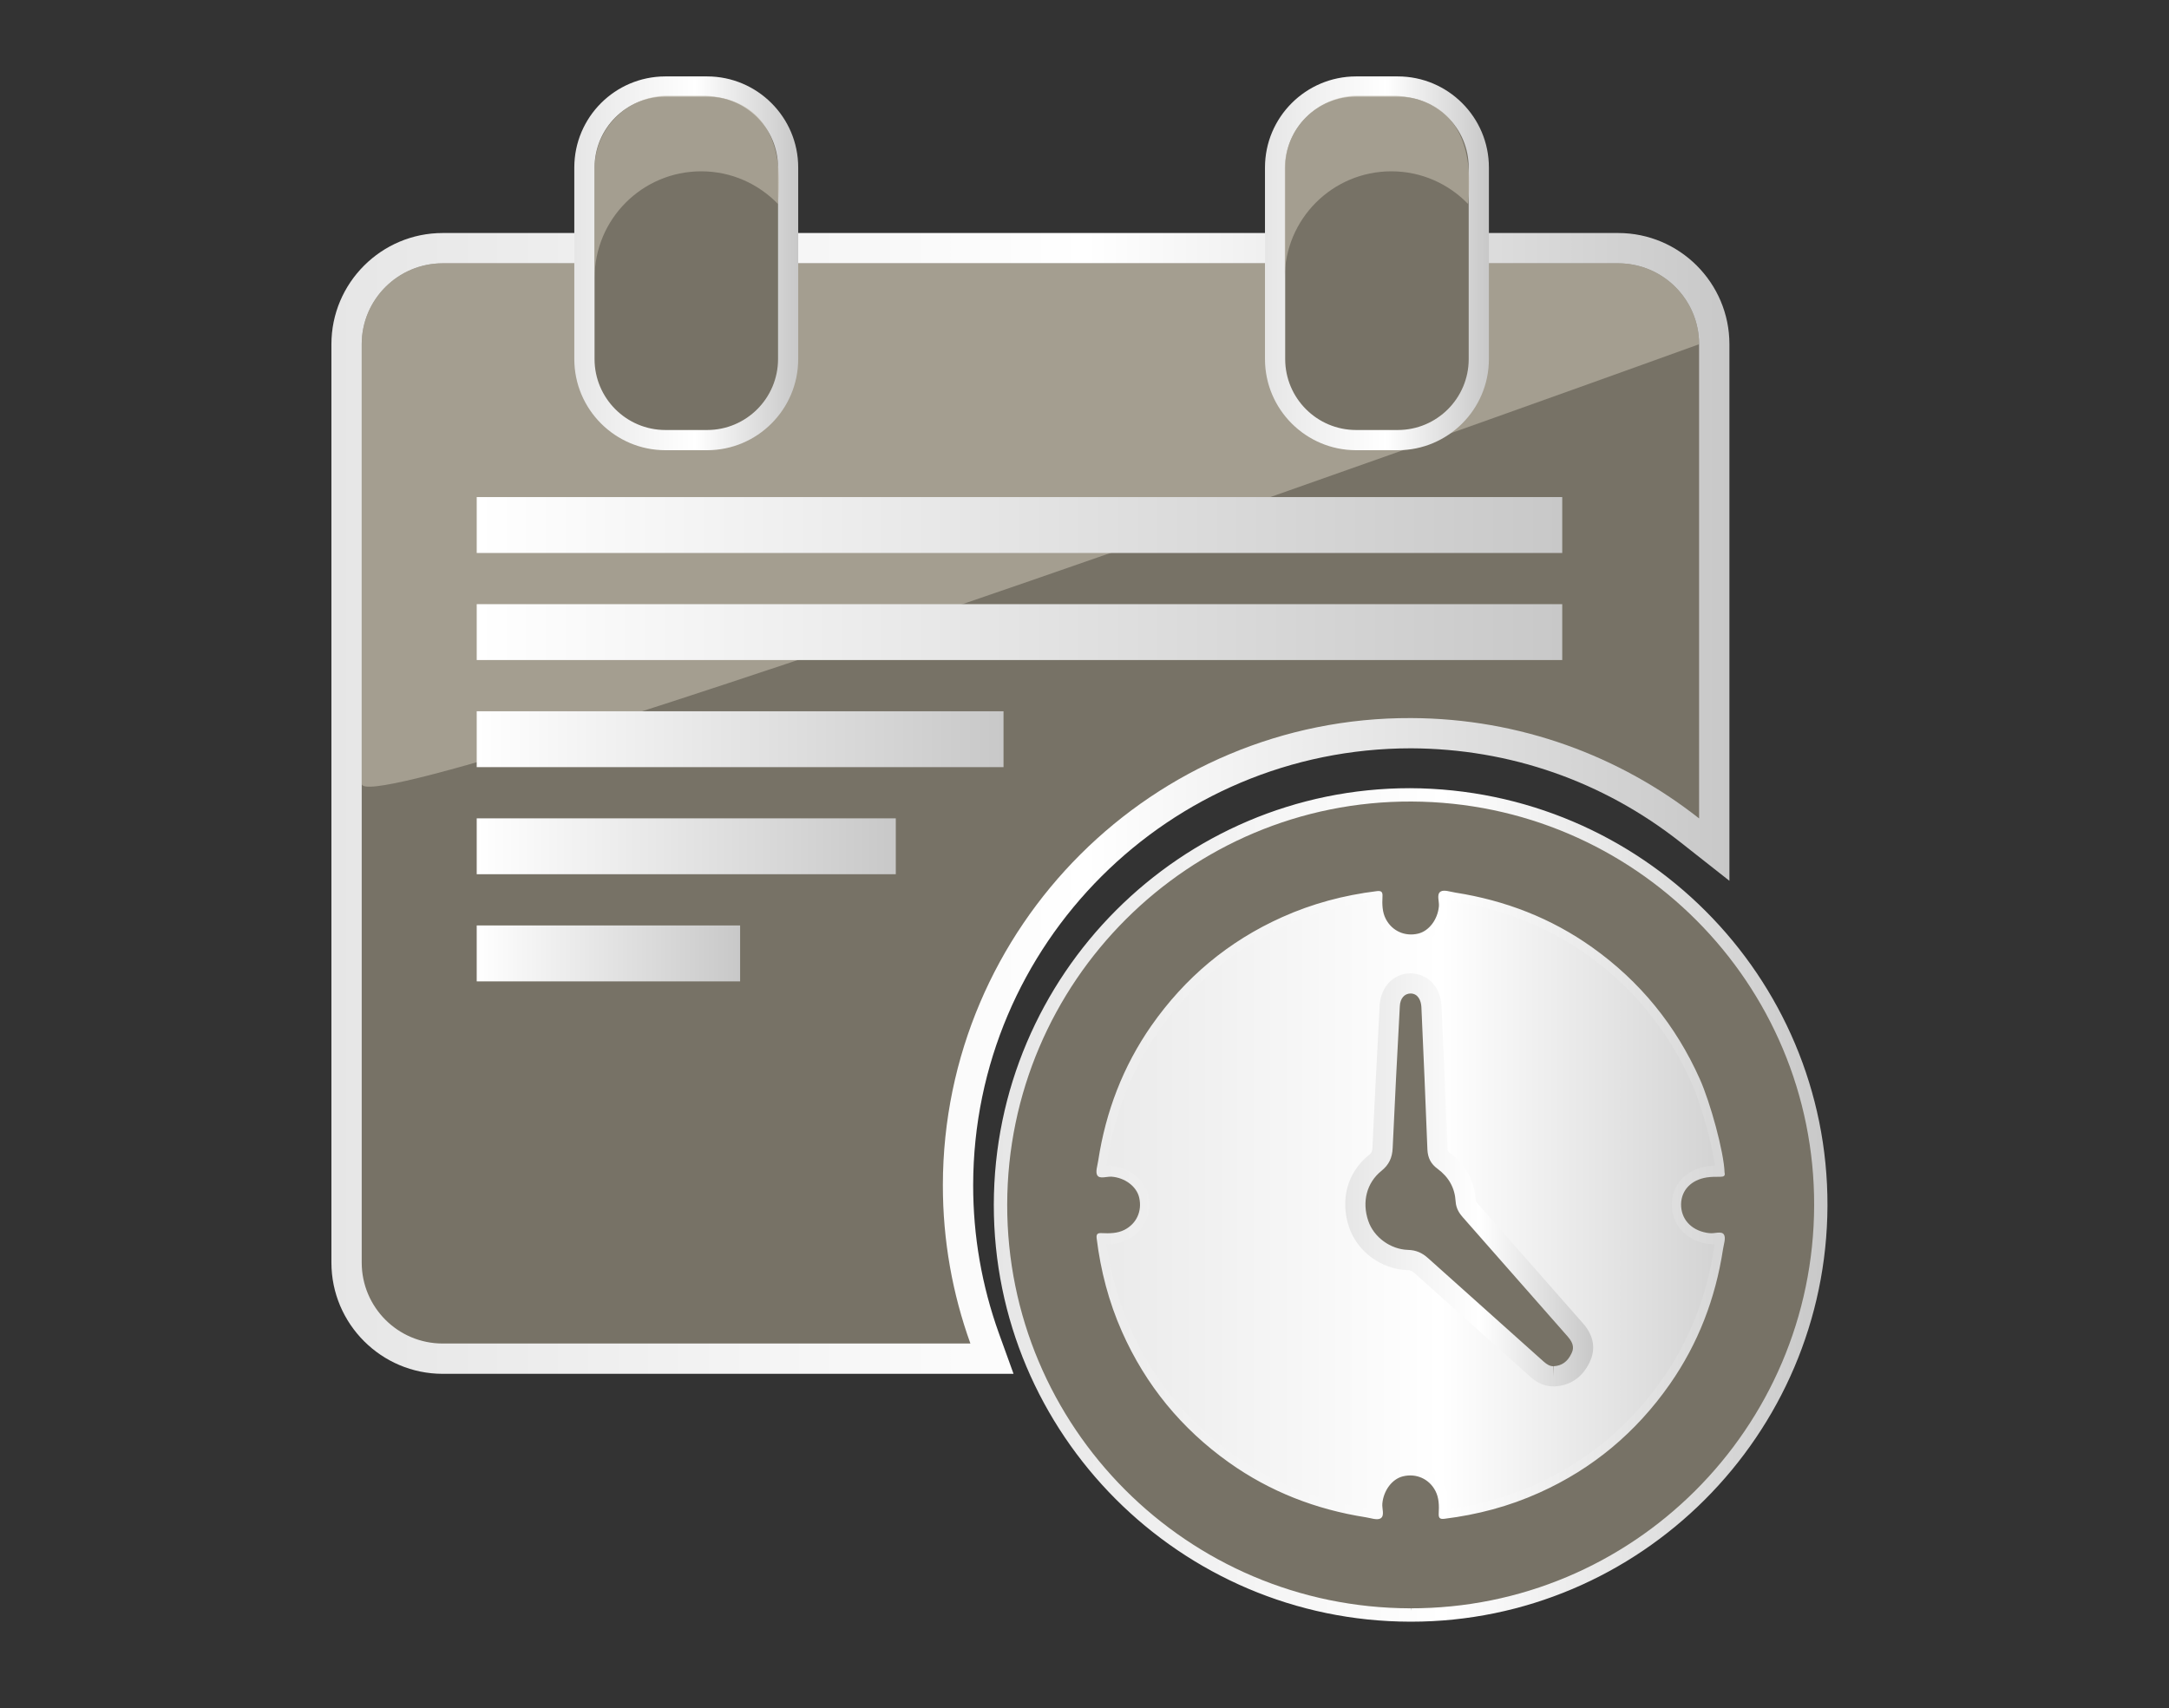 <?xml version="1.0" encoding="utf-8"?>
<!-- Generator: Adobe Illustrator 16.0.0, SVG Export Plug-In . SVG Version: 6.00 Build 0)  -->
<!DOCTYPE svg PUBLIC "-//W3C//DTD SVG 1.1//EN" "http://www.w3.org/Graphics/SVG/1.1/DTD/svg11.dtd">
<svg version="1.1" id="Layer_1" xmlns="http://www.w3.org/2000/svg" xmlns:xlink="http://www.w3.org/1999/xlink" x="0px" y="0px"
	 width="107.354px" height="84.559px" viewBox="0 0 107.354 84.559" enable-background="new 0 0 107.354 84.559"
	 xml:space="preserve">
<rect x="0" y="0" width="107.354" height="84.559" fill="#333333" stroke="none"/>
<linearGradient id="SVGID_1_" gradientUnits="userSpaceOnUse" x1="332.951" y1="587.899" x2="370.209" y2="587.899" gradientTransform="matrix(1 0 0 1 -281.76 -528.252)">
	<stop  offset="0" style="stop-color:#E6E6E6"/>
	<stop  offset="0.54" style="stop-color:#FFFFFF"/>
	<stop  offset="1" style="stop-color:#C8C8C8"/>
</linearGradient>
<path fill="url(#SVGID_1_)" d="M69.796,78.277c-10.287-0.021-18.619-8.369-18.604-18.644c0.016-10.297,8.396-18.654,18.668-18.614
	c10.295,0.04,18.619,8.396,18.59,18.66C88.415,69.971,80.062,78.299,69.796,78.277z"/>
<g>
	<g>
		
			<linearGradient id="SVGID_2_" gradientUnits="userSpaceOnUse" x1="299.663" y1="568.024" x2="365.857" y2="568.024" gradientTransform="matrix(1 0 0 1 -281.76 -528.252)">
			<stop  offset="0" style="stop-color:#E6E6E6"/>
			<stop  offset="0.54" style="stop-color:#FFFFFF"/>
			<stop  offset="1" style="stop-color:#C8C8C8"/>
		</linearGradient>
		<path fill="url(#SVGID_2_)" d="M46.667,58.658c0.018-12.784,10.426-23.162,23.18-23.111c5.383,0.021,10.328,1.878,14.25,4.968
			V17.041c0-2.212-1.793-4.006-4.006-4.006h-58.18c-2.213,0-4.008,1.794-4.008,4.006v45.46c0,2.213,1.795,4.008,4.008,4.008H48.03
			C47.146,64.056,46.663,61.413,46.667,58.658z"/>
		
			<linearGradient id="SVGID_3_" gradientUnits="userSpaceOnUse" x1="298.163" y1="568.024" x2="367.357" y2="568.024" gradientTransform="matrix(1 0 0 1 -281.76 -528.252)">
			<stop  offset="0" style="stop-color:#E6E6E6"/>
			<stop  offset="0.54" style="stop-color:#FFFFFF"/>
			<stop  offset="1" style="stop-color:#C8C8C8"/>
		</linearGradient>
		<path fill="url(#SVGID_3_)" d="M50.165,68.009H21.911c-3.035,0-5.508-2.471-5.508-5.508v-45.46c0-3.036,2.473-5.506,5.508-5.506
			h58.18c3.037,0,5.506,2.47,5.506,5.506v26.562l-2.428-1.913c-3.834-3.02-8.443-4.626-13.328-4.646
			c-11.973,0-21.656,9.695-21.674,21.613c-0.004,2.518,0.426,4.985,1.271,7.34L50.165,68.009z M21.911,14.535
			c-1.383,0-2.508,1.124-2.508,2.506v45.46c0,1.383,1.125,2.508,2.508,2.508H45.99c-0.551-2.065-0.824-4.193-0.822-6.353
			c0.02-13.57,11.049-24.609,24.588-24.609c4.645,0.018,9.012,1.254,12.842,3.598V17.041c0-1.382-1.123-2.506-2.506-2.506H21.911z"
			/>
	</g>
</g>
<path fill="#777266" d="M46.667,58.658c0.018-12.784,10.426-23.162,23.18-23.111c5.383,0.021,10.328,1.878,14.25,4.968V17.041
	c0-2.212-1.793-4.006-4.006-4.006h-58.18c-2.213,0-4.008,1.794-4.008,4.006v45.46c0,2.213,1.795,4.008,4.008,4.008H48.03
	C47.146,64.056,46.663,61.413,46.667,58.658z"/>
<g>
	<g>
		
			<linearGradient id="SVGID_4_" gradientUnits="userSpaceOnUse" x1="330.949" y1="587.9" x2="372.21" y2="587.9" gradientTransform="matrix(1 0 0 1 -281.76 -528.252)">
			<stop  offset="0" style="stop-color:#E6E6E6"/>
			<stop  offset="0.54" style="stop-color:#FFFFFF"/>
			<stop  offset="1" style="stop-color:#C8C8C8"/>
		</linearGradient>
		<path fill="url(#SVGID_4_)" d="M69.838,80.279h-0.046c-11.376-0.022-20.618-9.285-20.604-20.646
			c0.017-11.368,9.254-20.615,20.596-20.615c11.466,0.044,20.698,9.316,20.666,20.666C90.413,71.039,81.167,80.279,69.838,80.279z
			 M69.862,40.095c-10.821,0-19.576,8.764-19.592,19.537c-0.016,10.766,8.744,19.544,19.526,19.567l0.044,0.54v-0.54
			c10.736,0,19.498-8.756,19.533-19.521C89.404,48.923,80.652,40.138,69.862,40.095z M68.141,75.838
			c-0.169,0-0.331-0.036-0.473-0.068l-0.163-0.034c-2.616-0.407-4.983-1.355-7.039-2.817c-2.448-1.741-4.302-4.009-5.512-6.737
			c-0.652-1.471-1.092-3.084-1.303-4.797c-0.032-0.263,0.022-0.476,0.163-0.636c0.139-0.157,0.334-0.235,0.58-0.235l0.068,0.002
			c0.354,0.018,0.661-0.005,0.858-0.104c0.381-0.192,0.553-0.564,0.458-0.999c-0.069-0.324-0.463-0.604-0.894-0.633
			c-0.048,0-0.097,0.01-0.147,0.016c-0.553,0.066-0.88-0.175-0.979-0.335c-0.192-0.312-0.117-0.67-0.062-0.932
			c0.014-0.057,0.024-0.11,0.032-0.163c0.394-2.574,1.315-4.91,2.738-6.948c1.738-2.485,4.003-4.367,6.729-5.59
			c1.496-0.675,3.136-1.125,4.87-1.342l0.155-0.012c0.277,0,0.446,0.118,0.54,0.218c0.216,0.229,0.2,0.521,0.195,0.63
			c-0.02,0.358-0.007,0.627,0.108,0.845c0.194,0.37,0.585,0.544,1.001,0.446c0.314-0.074,0.587-0.462,0.623-0.882
			c0.004-0.046-0.007-0.1-0.013-0.152c-0.027-0.236-0.085-0.728,0.356-0.997c0.265-0.157,0.641-0.115,0.929-0.055
			c0.057,0.014,0.113,0.025,0.166,0.033c2.624,0.41,4.992,1.361,7.044,2.821c2.438,1.732,4.299,4.012,5.535,6.77
			c0.525,1.176,1.226,3.65,1.279,4.817c0.05,0.261-0.036,0.442-0.119,0.552c-0.205,0.266-0.52,0.266-0.622,0.266l-0.142-0.002
			c-0.152,0-0.305,0.005-0.452,0.026c-0.518,0.079-0.816,0.373-0.826,0.809c-0.01,0.462,0.299,0.793,0.822,0.886l0.064,0.55
			l0.072-0.534c0.05,0,0.098-0.009,0.144-0.014c0.543-0.064,0.854,0.177,0.951,0.337c0.194,0.308,0.115,0.669,0.06,0.933
			l-0.032,0.162c-0.391,2.567-1.312,4.903-2.736,6.944c-1.734,2.483-3.998,4.363-6.728,5.59c-1.49,0.673-3.131,1.124-4.872,1.34
			l-0.154,0.01c-0.274,0-0.444-0.113-0.537-0.213c-0.216-0.225-0.202-0.517-0.198-0.626c0.02-0.354,0.008-0.633-0.108-0.85
			c-0.193-0.372-0.587-0.547-1.001-0.447c-0.313,0.073-0.588,0.463-0.624,0.884c-0.004,0.044,0.007,0.098,0.014,0.15
			c0.026,0.236,0.086,0.725-0.357,0.997C68.468,75.799,68.315,75.838,68.141,75.838z M54.767,61.597
			c0.215,1.485,0.607,2.875,1.172,4.146c1.132,2.549,2.863,4.668,5.15,6.296c1.918,1.362,4.133,2.25,6.584,2.633
			c0.063,0.011,0.134,0.022,0.202,0.041c-0.006-0.081-0.009-0.16-0.003-0.235c0.079-0.9,0.675-1.657,1.449-1.841
			c0.882-0.208,1.784,0.192,2.205,0.994c0.186,0.35,0.235,0.712,0.239,1.065c1.521-0.22,2.938-0.623,4.233-1.206
			c2.549-1.146,4.663-2.903,6.285-5.227c1.327-1.903,2.188-4.086,2.556-6.49c0.009-0.059,0.021-0.117,0.033-0.181
			c-0.027,0.001-0.058,0.003-0.083,0.003l-0.346-0.034c-1.026-0.181-1.717-0.973-1.697-1.967c0.021-0.965,0.702-1.69,1.735-1.852
			c0.131-0.022,0.266-0.031,0.399-0.036c-0.136-1.067-0.692-3.071-1.161-4.117c-1.154-2.58-2.896-4.71-5.175-6.33
			c-1.915-1.365-4.129-2.249-6.583-2.634c-0.062-0.009-0.133-0.022-0.203-0.04c0.006,0.081,0.009,0.16,0.003,0.233
			c-0.078,0.899-0.673,1.655-1.449,1.841c-0.889,0.212-1.784-0.194-2.207-0.994c-0.183-0.349-0.232-0.712-0.236-1.067
			c-1.518,0.22-2.935,0.625-4.232,1.21c-2.547,1.145-4.661,2.9-6.287,5.225c-1.328,1.901-2.188,4.086-2.556,6.489
			c-0.008,0.058-0.021,0.12-0.034,0.185c0.043-0.003,0.084-0.005,0.124-0.005c0.991,0.065,1.777,0.688,1.948,1.481
			c0.199,0.915-0.203,1.774-1.024,2.189C55.431,61.562,55.044,61.595,54.767,61.597z"/>
		<path fill="#777266" d="M69.794,79.617c-11.027-0.023-19.959-8.974-19.943-19.985c0.017-11.038,9-19.997,20.012-19.954
			c11.036,0.043,19.959,9.001,19.928,20.003C89.754,70.714,80.799,79.642,69.794,79.617z M85.357,58.045
			c-0.031-1.017-0.707-3.475-1.228-4.636c-1.189-2.654-2.956-4.827-5.324-6.512c-2.035-1.449-4.308-2.323-6.77-2.71
			c-0.245-0.036-0.558-0.155-0.729-0.054c-0.216,0.133-0.065,0.478-0.088,0.732c-0.058,0.646-0.483,1.223-1.03,1.353
			c-0.646,0.153-1.28-0.124-1.593-0.716c-0.185-0.35-0.188-0.738-0.17-1.117c0.014-0.219-0.042-0.302-0.28-0.271
			c-1.627,0.201-3.193,0.616-4.688,1.289c-2.655,1.19-4.807,2.994-6.471,5.373c-1.404,2.015-2.258,4.254-2.63,6.678
			c-0.034,0.246-0.149,0.56-0.046,0.729c0.119,0.193,0.462,0.054,0.703,0.067c0.666,0.047,1.254,0.49,1.374,1.05
			c0.146,0.661-0.137,1.279-0.738,1.585c-0.35,0.175-0.736,0.177-1.12,0.159c-0.2-0.011-0.277,0.039-0.25,0.262
			c0.196,1.597,0.6,3.145,1.253,4.618c1.172,2.643,2.944,4.801,5.298,6.477c2.037,1.448,4.31,2.325,6.771,2.71
			c0.244,0.038,0.558,0.156,0.729,0.055c0.215-0.133,0.065-0.479,0.088-0.73c0.057-0.647,0.482-1.226,1.028-1.354
			c0.648-0.155,1.282,0.122,1.595,0.716c0.185,0.349,0.188,0.738,0.168,1.117c-0.01,0.219,0.04,0.301,0.284,0.27
			c1.627-0.201,3.192-0.614,4.688-1.288c2.651-1.189,4.803-2.995,6.466-5.375c1.406-2.012,2.261-4.251,2.632-6.678
			c0.036-0.245,0.152-0.558,0.047-0.727c-0.119-0.193-0.465-0.04-0.703-0.071c-0.054-0.007-0.106-0.008-0.156-0.02
			c-0.781-0.138-1.274-0.692-1.263-1.421c0.015-0.688,0.503-1.2,1.273-1.318c0.217-0.034,0.443-0.034,0.664-0.032
			C85.309,58.254,85.401,58.219,85.357,58.045z"/>
	</g>
	<g>
		<path fill="#777266" d="M76.907,68.13c-0.348,0.009-0.611-0.147-0.855-0.369c-1.9-1.702-3.805-3.398-5.701-5.104
			c-0.199-0.185-0.395-0.277-0.676-0.285c-1.092-0.032-2.092-0.781-2.43-1.779c-0.385-1.133-0.082-2.303,0.812-3.023
			c0.268-0.215,0.355-0.434,0.369-0.768c0.105-2.341,0.23-4.68,0.355-7.02c0.033-0.662,0.475-1.11,1.051-1.103
			c0.566,0.014,0.979,0.473,1.012,1.144c0.104,2.354,0.207,4.703,0.297,7.059c0.012,0.258,0.088,0.418,0.299,0.573
			c0.664,0.489,1.047,1.154,1.1,1.988c0.014,0.2,0.104,0.341,0.229,0.479c1.734,1.97,3.467,3.944,5.201,5.913
			c0.365,0.416,0.5,0.873,0.254,1.385C77.96,67.765,77.534,68.101,76.907,68.13z"/>
		
			<linearGradient id="SVGID_5_" gradientUnits="userSpaceOnUse" x1="348.34" y1="586.658" x2="360.613" y2="586.658" gradientTransform="matrix(1 0 0 1 -281.76 -528.252)">
			<stop  offset="0" style="stop-color:#E6E6E6"/>
			<stop  offset="0.54" style="stop-color:#FFFFFF"/>
			<stop  offset="1" style="stop-color:#C8C8C8"/>
		</linearGradient>
		<path fill="url(#SVGID_5_)" d="M76.88,68.631c-0.549,0-0.928-0.285-1.164-0.5l-2.136-1.91c-1.188-1.062-2.378-2.126-3.563-3.193
			c-0.128-0.114-0.211-0.15-0.354-0.154c-1.292-0.039-2.479-0.91-2.89-2.119c-0.458-1.354-0.084-2.725,0.977-3.573
			c0.128-0.104,0.173-0.177,0.183-0.397c0.104-2.34,0.229-4.674,0.354-7.009c0.05-0.93,0.692-1.592,1.53-1.592
			c0.871,0.021,1.488,0.688,1.53,1.619c0.104,2.354,0.208,4.708,0.298,7.062c0.006,0.12,0.021,0.135,0.098,0.189
			c0.793,0.587,1.24,1.404,1.301,2.363c0.002,0.038,0.011,0.072,0.102,0.176l5.203,5.916c0.674,0.765,0.551,1.473,0.328,1.932
			c-0.358,0.744-0.961,1.155-1.742,1.191H76.88z M69.823,49.181c-0.312,0-0.521,0.246-0.539,0.627
			c-0.126,2.353-0.25,4.685-0.354,7.018c-0.021,0.495-0.188,0.836-0.554,1.134c-0.727,0.582-0.978,1.527-0.655,2.475
			c0.272,0.811,1.101,1.414,1.969,1.439c0.39,0.011,0.696,0.139,1,0.416c1.184,1.062,2.37,2.126,3.561,3.188l2.138,1.913
			c0.19,0.172,0.333,0.242,0.495,0.242v0.5l0.016-0.501c0.397-0.021,0.682-0.218,0.877-0.626c0.104-0.213,0.152-0.462-0.179-0.838
			l-5.2-5.912c-0.148-0.168-0.329-0.412-0.352-0.777c-0.041-0.676-0.335-1.205-0.896-1.621c-0.327-0.238-0.48-0.533-0.501-0.95
			c-0.09-2.356-0.191-4.706-0.298-7.062C70.333,49.53,70.188,49.19,69.823,49.181z"/>
	</g>
</g>
<path opacity="0.6" fill="#C1BAAC" enable-background="new    " d="M84.097,17.041c0-2.212-1.793-4.006-4.006-4.006h-58.18
	c-2.213,0-4.008,1.794-4.008,4.006V38.8C17.906,41.013,84.097,17.041,84.097,17.041z"/>
<path fill="#777266" d="M63.113,8.292c0-2.213,1.797-4.009,4.012-4.009h2.061c2.213,0,4.01,1.796,4.01,4.009v9.484
	c0,2.215-1.797,4.011-4.01,4.011h-2.061c-2.215,0-4.012-1.796-4.012-4.011V8.292z"/>
<linearGradient id="SVGID_6_" gradientUnits="userSpaceOnUse" x1="344.37" y1="541.287" x2="355.452" y2="541.287" gradientTransform="matrix(1 0 0 1 -281.76 -528.252)">
	<stop  offset="0" style="stop-color:#E6E6E6"/>
	<stop  offset="0.54" style="stop-color:#FFFFFF"/>
	<stop  offset="1" style="stop-color:#C8C8C8"/>
</linearGradient>
<path fill="url(#SVGID_6_)" d="M69.183,22.287h-2.061c-2.487,0-4.512-2.022-4.512-4.511V8.292c0-2.486,2.022-4.509,4.512-4.509
	h2.061c2.486,0,4.51,2.021,4.51,4.509v9.484C73.693,20.265,71.669,22.287,69.183,22.287z M67.122,4.783
	c-1.938,0-3.512,1.572-3.512,3.509v9.484c0,1.937,1.574,3.511,3.512,3.511h2.061c1.938,0,3.51-1.574,3.51-3.511V8.292
	c0-1.937-1.572-3.509-3.51-3.509H67.122z"/>
<path fill="#777266" d="M28.927,8.292c0-2.213,1.795-4.009,4.01-4.009h2.062c2.213,0,4.01,1.796,4.01,4.009v9.484
	c0,2.215-1.797,4.011-4.01,4.011h-2.062c-2.215,0-4.01-1.796-4.01-4.011V8.292z"/>
<linearGradient id="SVGID_7_" gradientUnits="userSpaceOnUse" x1="310.185" y1="541.287" x2="321.267" y2="541.287" gradientTransform="matrix(1 0 0 1 -281.76 -528.252)">
	<stop  offset="0" style="stop-color:#E6E6E6"/>
	<stop  offset="0.54" style="stop-color:#FFFFFF"/>
	<stop  offset="1" style="stop-color:#C8C8C8"/>
</linearGradient>
<path fill="url(#SVGID_7_)" d="M34.997,22.287h-2.062c-2.485,0-4.51-2.022-4.51-4.511V8.292c0-2.486,2.021-4.509,4.51-4.509h2.062
	c2.484,0,4.51,2.021,4.51,4.509v9.484C39.507,20.265,37.484,22.287,34.997,22.287z M32.937,4.783c-1.936,0-3.51,1.572-3.51,3.509
	v9.484c0,1.937,1.574,3.511,3.51,3.511h2.062c1.936,0,3.51-1.574,3.51-3.511V8.292c0-1.937-1.574-3.509-3.51-3.509H32.937z"/>
<path opacity="0.6" fill="#C1BAAC" enable-background="new    " d="M34.707,8.481c1.492,0,2.837,0.622,3.798,1.618
	c0.409-4.035-1.511-5.246-3.593-5.362h-1.861c-2.001,0-3.622,1.622-3.622,3.621v5.401C29.429,10.844,31.792,8.481,34.707,8.481z"/>
<path opacity="0.6" fill="#C1BAAC" enable-background="new    " d="M68.865,8.481c1.49,0,2.838,0.622,3.798,1.618
	c0.407-4.035-1.513-5.246-3.595-5.362h-1.859c-2,0-3.621,1.622-3.621,3.621v5.401C63.587,10.844,65.95,8.481,68.865,8.481z"/>
<linearGradient id="SVGID_8_" gradientUnits="userSpaceOnUse" x1="446.235" y1="-620.588" x2="499.961" y2="-620.588" gradientTransform="matrix(1 0 0 -1 -422.64 -594.598)">
	<stop  offset="0" style="stop-color:#FFFFFF"/>
	<stop  offset="1" style="stop-color:#C8C8C8"/>
</linearGradient>
<rect x="23.595" y="24.607" fill="url(#SVGID_8_)" width="53.727" height="2.767"/>
<linearGradient id="SVGID_9_" gradientUnits="userSpaceOnUse" x1="446.235" y1="-625.889" x2="499.961" y2="-625.889" gradientTransform="matrix(1 0 0 -1 -422.64 -594.598)">
	<stop  offset="0" style="stop-color:#FFFFFF"/>
	<stop  offset="1" style="stop-color:#C8C8C8"/>
</linearGradient>
<rect x="23.595" y="29.908" fill="url(#SVGID_9_)" width="53.727" height="2.766"/>
<linearGradient id="SVGID_10_" gradientUnits="userSpaceOnUse" x1="446.235" y1="-631.191" x2="472.309" y2="-631.191" gradientTransform="matrix(1 0 0 -1 -422.64 -594.598)">
	<stop  offset="0" style="stop-color:#FFFFFF"/>
	<stop  offset="1" style="stop-color:#C8C8C8"/>
</linearGradient>
<rect x="23.595" y="35.21" fill="url(#SVGID_10_)" width="26.074" height="2.766"/>
<linearGradient id="SVGID_11_" gradientUnits="userSpaceOnUse" x1="446.235" y1="-636.492" x2="466.977" y2="-636.492" gradientTransform="matrix(1 0 0 -1 -422.64 -594.598)">
	<stop  offset="0" style="stop-color:#FFFFFF"/>
	<stop  offset="1" style="stop-color:#C8C8C8"/>
</linearGradient>
<rect x="23.595" y="40.511" fill="url(#SVGID_11_)" width="20.742" height="2.766"/>
<linearGradient id="SVGID_12_" gradientUnits="userSpaceOnUse" x1="446.235" y1="-641.795" x2="459.272" y2="-641.795" gradientTransform="matrix(1 0 0 -1 -422.64 -594.598)">
	<stop  offset="0" style="stop-color:#FFFFFF"/>
	<stop  offset="1" style="stop-color:#C8C8C8"/>
</linearGradient>
<rect x="23.595" y="45.813" fill="url(#SVGID_12_)" width="13.037" height="2.769"/>
</svg>
